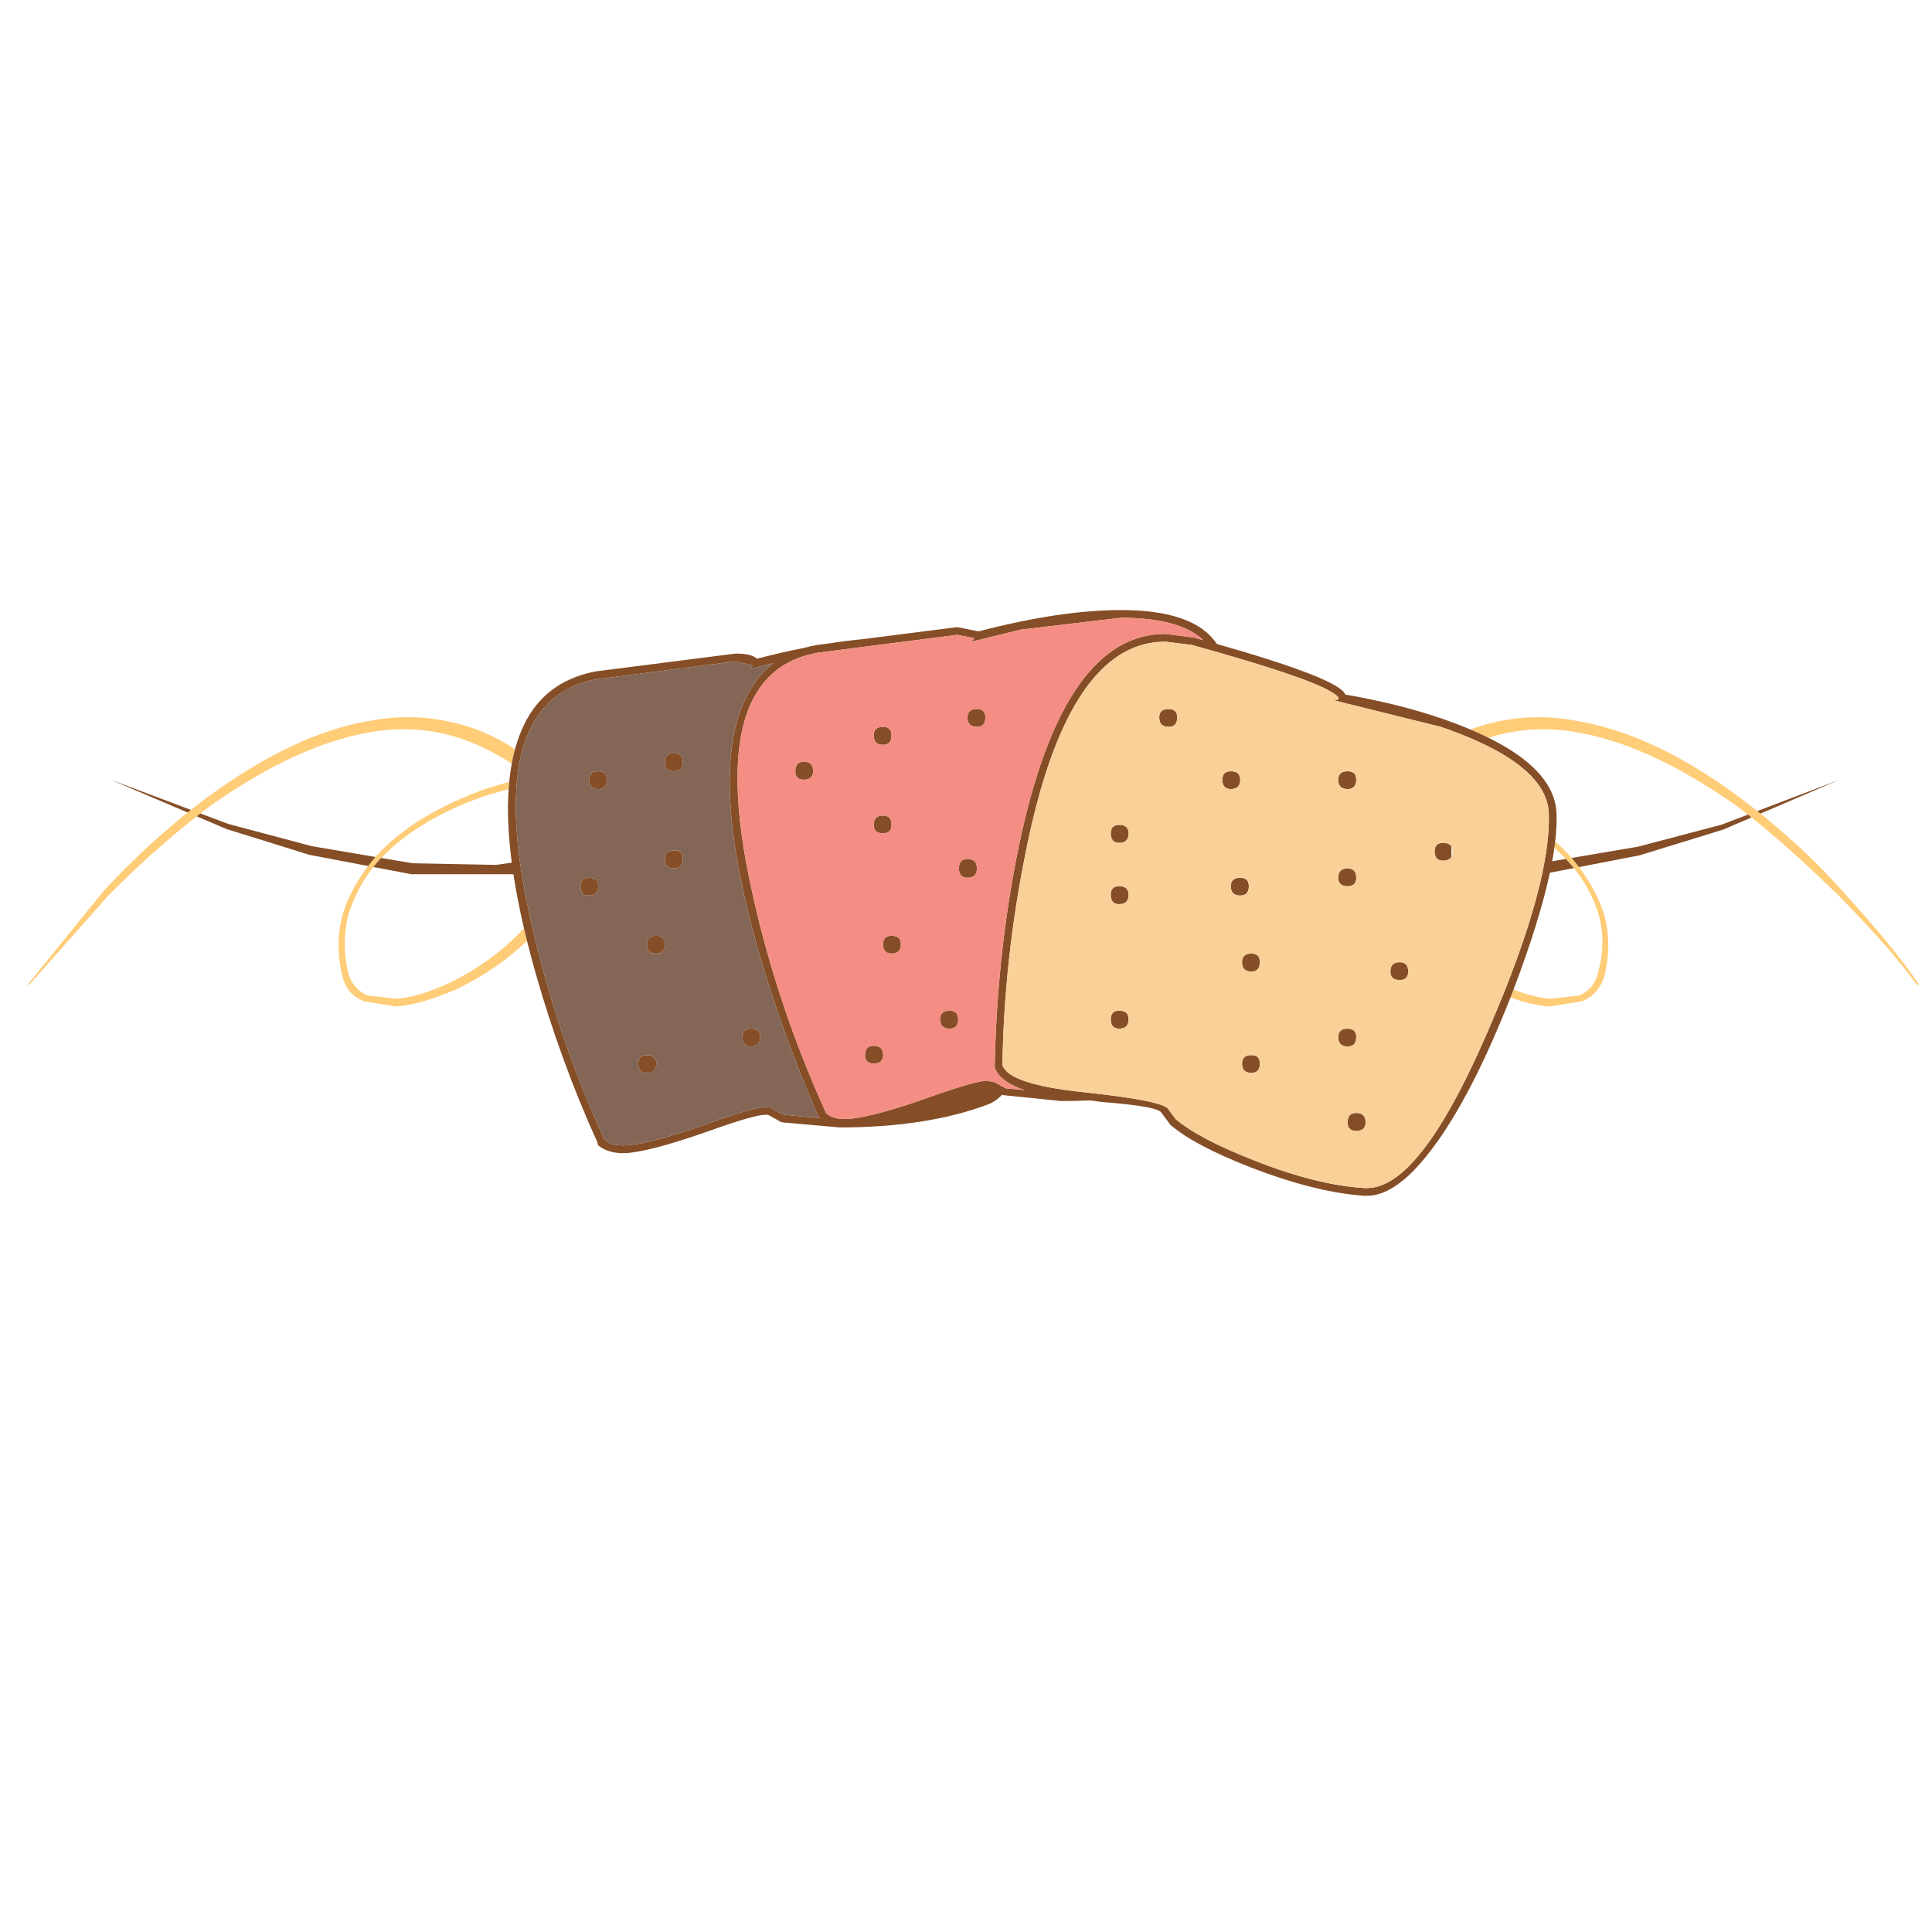 <?xml version="1.0" encoding="utf-8"?>
<!-- Generator: Adobe Illustrator 16.0.0, SVG Export Plug-In . SVG Version: 6.00 Build 0)  -->
<!DOCTYPE svg PUBLIC "-//W3C//DTD SVG 1.1//EN" "http://www.w3.org/Graphics/SVG/1.1/DTD/svg11.dtd">
<svg version="1.1" id="Layer_1" xmlns="http://www.w3.org/2000/svg" xmlns:xlink="http://www.w3.org/1999/xlink" x="0px" y="0px"
	 width="300px" height="300px" viewBox="0 0 300 300" enable-background="new 0 0 300 300" xml:space="preserve">
<g>
	<path fill-rule="evenodd" clip-rule="evenodd" fill="#FFCC77" d="M30.539,126.757c-4.376,3.427-8.914,7.49-13.612,12.188
		L4.495,152.978l-0.142-0.143l11.775-14.54c4.25-4.545,8.587-8.59,13.012-12.134c0.169-0.135,0.338-0.27,0.508-0.403
		c0.832-0.658,1.667-1.299,2.505-1.922c9.006-6.612,17.387-10.573,25.142-11.883c5.477-1.066,10.905-0.678,16.283,1.166
		c2.31,0.833,4.439,1.913,6.385,3.24c-0.192,0.713-0.36,1.456-0.501,2.227c-1.944-1.296-4.172-2.454-6.684-3.474
		c-4.845-1.844-9.872-2.328-15.083-1.451c-7.506,1.233-15.754,4.987-24.742,11.259c-0.609,0.45-1.222,0.914-1.837,1.39
		C30.923,126.458,30.731,126.607,30.539,126.757z M58.305,133.068c0.063-0.074,0.125-0.148,0.189-0.224
		c3.973-4.311,9.712-7.798,17.218-10.459l3.359-0.986c-0.037,0.38-0.069,0.765-0.095,1.156l-2.864,0.773
		c-7.146,2.342-12.785,5.64-16.917,9.894c-0.053,0.055-0.106,0.11-0.159,0.166c-0.37,0.396-0.725,0.809-1.064,1.237
		c-1.617,2.042-2.896,4.452-3.836,7.229c-0.8,3.177-0.8,6.313,0,9.409c0.434,1.505,1.403,2.607,2.908,3.308l4.501,0.516
		c2.472-0.172,5.427-1.094,8.866-2.766c4.263-2.162,7.912-4.888,10.948-8.179c0.152,0.646,0.31,1.301,0.475,1.962
		c-2.968,2.864-6.557,5.336-10.765,7.416c-3.8,1.673-6.975,2.595-9.524,2.767l-5.043-0.801c-1.749-0.704-2.852-1.979-3.308-3.822
		c-0.876-3.534-0.829-6.888,0.142-10.06c0.714-2.319,1.995-4.695,3.844-7.128C57.533,134.008,57.909,133.539,58.305,133.068z
		 M228.729,113.119c5.301-1.844,10.679-2.232,16.134-1.166c7.944,1.311,16.375,5.271,25.291,11.883
		c0.926,0.694,1.834,1.396,2.726,2.104c0.164,0.131,0.328,0.262,0.491,0.394c4.698,3.777,8.92,7.764,12.666,11.961
		c5.396,5.911,9.368,10.758,11.917,14.54l-0.258,0.143c-2.644-3.706-6.749-8.383-12.316-14.032
		c-5.122-4.98-9.588-8.985-13.398-12.016c-0.188-0.148-0.373-0.293-0.556-0.437c-0.714-0.56-1.404-1.084-2.071-1.573
		c-8.988-6.272-17.238-10.026-24.749-11.259c-4.636-0.781-9.128-0.482-13.477,0.895c-0.884-0.437-1.822-0.865-2.816-1.285
		C228.45,113.219,228.589,113.168,228.729,113.119z M243.696,132.845c0.113,0.126,0.225,0.252,0.335,0.38
		c0.402,0.463,0.787,0.936,1.152,1.417c1.638,2.153,2.899,4.474,3.786,6.962c0.968,3.172,1.015,6.526,0.143,10.06
		c-0.61,1.844-1.761,3.118-3.45,3.822l-5.017,0.801c-1.803-0.117-3.836-0.583-6.098-1.396c0.094-0.239,0.188-0.479,0.281-0.719
		c0.063-0.164,0.125-0.328,0.187-0.491c2.204,0.819,4.119,1.289,5.745,1.406l4.501-0.516c1.501-0.7,2.432-1.803,2.793-3.308
		c0.972-3.096,1.02-6.232,0.143-9.409c-0.86-2.645-2.125-4.999-3.796-7.06c-0.394-0.485-0.81-0.954-1.247-1.406
		c-0.004-0.004-0.008-0.007-0.011-0.01c-0.561-0.597-1.153-1.177-1.779-1.739c0.046-0.333,0.088-0.659,0.125-0.979
		C242.286,131.364,243.021,132.092,243.696,132.845z"/>
	<path fill-rule="evenodd" clip-rule="evenodd" fill="#854E27" d="M126.919,100.144l1.725-0.22c1.795-0.284,3.526-0.504,5.193-0.661
		l14.808-1.885l3.309,0.658c8.473-2.206,15.837-3.308,22.092-3.308c7.63,0,12.598,1.756,14.902,5.267
		c12.718,3.614,19.364,6.231,19.94,7.85c0.143,0.025,0.285,0.05,0.427,0.075c2.694,0.475,5.261,1.02,7.7,1.634
		c3.872,0.975,7.424,2.125,10.656,3.45c0.217,0.088,0.43,0.178,0.641,0.268c0.994,0.419,1.933,0.848,2.816,1.285
		c4.792,2.368,7.955,4.989,9.49,7.863c0.696,1.304,1.058,2.66,1.085,4.067c0.035,1.251-0.036,2.642-0.214,4.172
		c-0.037,0.321-0.079,0.647-0.125,0.979c-0.096,0.674-0.21,1.374-0.343,2.098l2.122-0.359c0.003,0.003,0.007,0.006,0.011,0.01
		c0.438,0.452,0.854,0.921,1.247,1.406l-3.735,0.722c-0.016,0.073-0.031,0.146-0.048,0.22c-1.074,4.943-2.941,10.924-5.603,17.944
		c-0.062,0.163-0.123,0.327-0.187,0.491c-0.094,0.24-0.188,0.479-0.281,0.719c-3.74,9.48-7.476,16.872-11.205,22.173
		c-1.294,1.841-2.588,3.429-3.881,4.766c-2.566,2.566-4.953,3.851-7.158,3.851h-0.508c-5.039-0.362-10.867-1.817-17.482-4.366
		c-5.911-2.3-10.101-4.515-12.568-6.643l-1.457-1.966c-0.533-0.629-3.622-1.159-9.267-1.594l-1.783-0.243
		c-1.443,0.067-2.931,0.102-4.46,0.102l-8.982-0.915l-0.162-0.082c-0.681,0.706-1.424,1.217-2.23,1.532
		c-6.35,2.377-14.027,3.565-23.034,3.565l-9.009-0.8l-2.108-1.166h-0.4c-1.144,0-4.051,0.836-8.724,2.508
		c-6.539,2.301-10.998,3.451-13.375,3.451c-1.595,0-2.878-0.4-3.85-1.2l-0.108-0.258v-0.142c-3.805-8.379-7.027-17.207-9.667-26.485
		c-0.471-1.667-0.903-3.292-1.294-4.874c-0.165-0.662-0.323-1.316-0.475-1.962c-0.689-2.955-1.235-5.751-1.637-8.389H63.911
		l-5.938-1.129c0.34-0.428,0.695-0.84,1.064-1.237c0.053-0.056,0.106-0.111,0.159-0.166l4.857,0.824l12.975,0.257l2.44-0.346
		c-0.556-4.235-0.72-8.036-0.492-11.402c0.026-0.391,0.058-0.776,0.095-1.156c0.095-0.977,0.225-1.915,0.39-2.813
		c0.142-0.771,0.309-1.514,0.501-2.227c0.438-1.616,1.007-3.084,1.708-4.406c0.46-0.87,0.982-1.669,1.566-2.399
		c2.209-2.769,5.3-4.536,9.273-5.301l21.719-2.766c1.677,0,2.779,0.267,3.308,0.8c2.543-0.662,4.987-1.224,7.331-1.688
		C125.524,100.411,126.208,100.259,126.919,100.144z M30.539,126.757c0.192-0.15,0.384-0.299,0.576-0.447l4.345,1.634l12.968,3.45
		l9.877,1.674c-0.396,0.471-0.771,0.939-1.125,1.407l-9.145-1.739l-12.832-3.993L30.539,126.757z M29.647,125.758
		c-0.17,0.133-0.339,0.268-0.508,0.403l-11.955-5.091L29.647,125.758z M138.436,114.203c0,0.967-0.436,1.451-1.308,1.451
		c-0.972,0-1.458-0.483-1.458-1.451c0-0.895,0.486-1.342,1.458-1.342C138,112.861,138.436,113.309,138.436,114.203z
		 M124.679,101.924c-3.811,1.234-6.55,3.777-8.216,7.629c-2.725,6.298-2.584,16.096,0.424,29.393
		c2.544,11.465,6.336,22.756,11.375,33.874c0.605,0.628,1.575,0.942,2.908,0.942c2.205,0,6.13-0.97,11.774-2.908
		c5.645-2.034,9.084-3.051,10.317-3.051l1.2,0.258l1.735,0.936l2.911,0.271c-0.846-0.28-1.581-0.595-2.206-0.942
		c-0.342-0.189-0.65-0.39-0.926-0.6c-0.745-0.568-1.25-1.209-1.515-1.922v-0.508c0.267-12.013,1.55-23.484,3.851-34.416
		c0.257-1.216,0.523-2.397,0.8-3.545c0.239-0.991,0.485-1.957,0.738-2.897c0.156-0.582,0.314-1.153,0.475-1.715
		c0.059-0.202,0.117-0.403,0.177-0.604c0.227-0.773,0.46-1.528,0.698-2.264c1.292-3.992,2.738-7.425,4.338-10.3
		c0.178-0.32,0.357-0.633,0.539-0.939c0.479-0.806,0.97-1.564,1.475-2.274c3.741-5.269,8.206-7.904,13.395-7.904l4.358,0.542
		c0.524,0.144,1.039,0.287,1.546,0.427c-2.452-2.318-6.721-3.478-12.805-3.478l-15.592,1.851l-7.558,1.857l0.399-0.542l-2.65-0.516
		l-21.583,2.766C126.225,101.486,125.431,101.679,124.679,101.924z M116.886,103.337l-2.657-0.65l-21.434,2.766
		c-3.321,0.584-5.991,1.951-8.009,4.101c-5.339,5.688-6.12,16.854-2.342,33.5c2.567,11.556,6.368,22.847,11.402,33.873
		c0.61,0.624,1.579,0.936,2.908,0.936c2.206,0,6.13-0.97,11.775-2.908c5.645-2.033,9.085-3.05,10.324-3.05
		c0.701,0,1.098,0.133,1.193,0.399l1.715,0.8l5.559,0.516l-0.258-0.258c-3.706-8.479-6.88-17.307-9.524-26.484
		c-4.753-16.986-5.504-29.427-2.254-37.324c0.245-0.595,0.513-1.165,0.803-1.708c1.055-2.006,2.395-3.634,4.02-4.884l-3.62,0.891
		L116.886,103.337z M123.496,119.762c0-0.99,0.438-1.484,1.315-1.484c0.967,0,1.451,0.495,1.451,1.484
		c0,0.872-0.483,1.309-1.451,1.309C123.934,121.07,123.496,120.634,123.496,119.762z M104.678,116.969
		c0.895,0,1.342,0.436,1.342,1.308c0,0.99-0.447,1.484-1.342,1.484c-0.967,0-1.451-0.495-1.451-1.484
		C103.227,117.405,103.71,116.969,104.678,116.969z M104.678,132.052c0.895,0,1.342,0.445,1.342,1.335
		c0,0.972-0.447,1.458-1.342,1.458c-0.967,0-1.451-0.486-1.451-1.458C103.227,132.497,103.71,132.052,104.678,132.052z
		 M138.436,128.086c0,0.873-0.436,1.309-1.308,1.309c-0.972,0-1.458-0.436-1.458-1.309c0-0.967,0.486-1.451,1.458-1.451
		C138,126.635,138.436,127.119,138.436,128.086z M94.245,121.07c0,0.971-0.447,1.457-1.342,1.457c-0.967,0-1.451-0.486-1.451-1.457
		c0-0.873,0.483-1.309,1.451-1.309C93.798,119.762,94.245,120.198,94.245,121.07z M90.137,137.61c0-0.877,0.438-1.315,1.315-1.315
		c0.967,0,1.451,0.438,1.451,1.315c0,0.967-0.484,1.451-1.451,1.451C90.576,139.061,90.137,138.577,90.137,137.61z M101.912,145.304
		c0.877,0,1.315,0.438,1.315,1.315c0,0.967-0.438,1.451-1.315,1.451c-0.967,0-1.451-0.483-1.451-1.451
		C100.461,145.743,100.945,145.304,101.912,145.304z M101.912,165.152c0,0.967-0.483,1.45-1.451,1.45
		c-0.895,0-1.342-0.483-1.342-1.45c0-0.877,0.447-1.315,1.342-1.315C101.429,163.837,101.912,164.275,101.912,165.152z
		 M138.436,145.304c0.972,0,1.458,0.438,1.458,1.315c0,0.967-0.486,1.451-1.458,1.451c-0.872,0-1.308-0.483-1.308-1.451
		C137.128,145.743,137.563,145.304,138.436,145.304z M134.328,163.837c0-0.967,0.447-1.45,1.342-1.45
		c0.972,0,1.458,0.483,1.458,1.45c0,0.877-0.486,1.315-1.458,1.315C134.775,165.152,134.328,164.714,134.328,163.837z
		 M116.595,159.729c0.972,0,1.458,0.438,1.458,1.314c0,0.968-0.486,1.451-1.458,1.451c-0.872,0-1.308-0.483-1.308-1.451
		C115.287,160.168,115.723,159.729,116.595,159.729z M226.661,113.936c-0.936-0.364-1.918-0.722-2.949-1.074l-16.566-4.108
		c0.832-0.057,0.934-0.334,0.305-0.834c-0.177-0.141-0.412-0.299-0.705-0.475c-2.639-1.595-9.87-4.029-21.691-7.301l-4.108-0.508
		c-4.624,0-8.645,2.28-12.063,6.84c-0.507,0.677-1.001,1.403-1.481,2.179c-0.181,0.292-0.359,0.592-0.535,0.898
		c-1.614,2.796-3.071,6.182-4.373,10.158c-0.277,0.851-0.549,1.729-0.813,2.634c-0.06,0.203-0.118,0.408-0.177,0.613
		c-0.209,0.736-0.413,1.49-0.613,2.261c-0.003,0.008-0.005,0.016-0.007,0.024c-0.229,0.883-0.453,1.79-0.671,2.718
		c-0.262,1.124-0.515,2.281-0.76,3.471c-0.079,0.384-0.156,0.772-0.233,1.162c-2.205,10.946-3.395,21.882-3.565,32.81
		c0.152,0.441,0.479,0.854,0.979,1.237c0.253,0.195,0.551,0.383,0.895,0.563c2.089,1.096,5.837,1.912,11.242,2.45
		c8.116,0.877,12.347,1.761,12.69,2.65l1.077,1.458c2.377,2.033,6.474,4.188,12.29,6.467c6.539,2.566,12.231,3.983,17.076,4.25
		h0.399c3.03,0,6.288-2.472,9.775-7.416c2.817-3.993,5.784-9.6,8.9-16.818c0.868-1.997,1.677-3.926,2.427-5.789
		c0.164-0.408,0.326-0.813,0.484-1.213c2.649-6.722,4.504-12.552,5.563-17.493c0.132-0.617,0.252-1.22,0.358-1.81
		c0.205-1.124,0.366-2.197,0.481-3.22c0.037-0.334,0.07-0.663,0.099-0.986c0.098-1.151,0.135-2.233,0.111-3.247
		c-0.062-4.271-3.732-8.058-11.012-11.361C228.602,114.722,227.658,114.325,226.661,113.936z M208.769,119.806
		c0.146-0.029,0.307-0.044,0.484-0.044c0.375,0,0.671,0.077,0.889,0.23c0.303,0.211,0.454,0.57,0.454,1.078
		c0,0.971-0.447,1.457-1.343,1.457c-0.967,0-1.45-0.486-1.45-1.457C207.803,120.358,208.125,119.937,208.769,119.806z
		 M192.578,121.07c0,0.077-0.004,0.151-0.011,0.224c-0.07,0.822-0.553,1.233-1.447,1.233c-0.872,0-1.309-0.486-1.309-1.457
		c0-0.638,0.233-1.042,0.698-1.213c0.172-0.063,0.376-0.095,0.61-0.095C192.092,119.762,192.578,120.198,192.578,121.07z
		 M192.578,136.295c0.895,0,1.342,0.438,1.342,1.315c0,0.967-0.447,1.451-1.342,1.451c-0.972,0-1.458-0.484-1.458-1.451
		C191.12,136.733,191.606,136.295,192.578,136.295z M209.253,137.61c-0.967,0-1.45-0.438-1.45-1.315c0-0.967,0.483-1.45,1.45-1.45
		c0.896,0,1.343,0.483,1.343,1.45C210.596,137.172,210.148,137.61,209.253,137.61z M225.373,133.045c-0.228,0.4-0.659,0.6-1.295,0.6
		c-0.872,0-1.308-0.483-1.308-1.451c0-0.876,0.436-1.315,1.308-1.315c0.636,0,1.067,0.181,1.295,0.542V133.045z M180.003,111.411
		c0-0.391,0.097-0.695,0.288-0.912c0.241-0.269,0.631-0.403,1.17-0.403c0.89,0,1.335,0.438,1.335,1.315
		c0,0.169-0.014,0.324-0.041,0.464c-0.129,0.657-0.561,0.986-1.294,0.986C180.489,112.861,180.003,112.377,180.003,111.411z
		 M150.237,111.411c0-0.877,0.486-1.315,1.458-1.315c0.872,0,1.309,0.438,1.309,1.315c0,0.967-0.437,1.451-1.309,1.451
		C150.724,112.861,150.237,112.377,150.237,111.411z M150.237,133.387c0.972,0,1.458,0.486,1.458,1.458
		c0,0.967-0.486,1.45-1.458,1.45c-0.89,0-1.335-0.483-1.335-1.45C148.902,133.873,149.348,133.387,150.237,133.387z
		 M175.244,129.395c0,0.99-0.485,1.484-1.457,1.484c-0.872,0-1.309-0.495-1.309-1.484c0-0.465,0.124-0.806,0.373-1.024
		c0.216-0.189,0.528-0.285,0.936-0.285c0.913,0,1.396,0.385,1.45,1.156C175.242,129.291,175.244,129.342,175.244,129.395z
		 M174.238,137.647c0.546,0.103,0.87,0.409,0.973,0.918c0.022,0.116,0.033,0.243,0.033,0.38c0,0.525-0.142,0.909-0.427,1.149
		c-0.241,0.206-0.585,0.308-1.03,0.308c-0.872,0-1.309-0.485-1.309-1.457c0-0.36,0.071-0.647,0.214-0.861
		c0.211-0.316,0.575-0.475,1.095-0.475C173.951,137.61,174.102,137.623,174.238,137.647z M172.479,158.278
		c0-0.895,0.437-1.342,1.309-1.342c0.972,0,1.457,0.447,1.457,1.342c0,0.968-0.485,1.451-1.457,1.451
		C172.915,159.729,172.479,159.246,172.479,158.278z M147.445,159.729c-0.968,0-1.451-0.483-1.451-1.451
		c0-0.895,0.483-1.342,1.451-1.342c0.895,0,1.342,0.447,1.342,1.342C148.787,159.246,148.34,159.729,147.445,159.729z
		 M215.896,150.862c0-0.967,0.486-1.45,1.457-1.45c0.873,0,1.309,0.483,1.309,1.45c0,0.877-0.436,1.315-1.309,1.315
		C216.383,152.178,215.896,151.739,215.896,150.862z M195.337,148.446c0.194,0.223,0.291,0.544,0.291,0.966
		c0,0.967-0.438,1.45-1.314,1.45c-0.968,0-1.451-0.483-1.451-1.45c0-0.272,0.045-0.503,0.136-0.691
		c0.095-0.203,0.241-0.357,0.438-0.464c0.227-0.125,0.519-0.187,0.878-0.187c0.107,0,0.209,0.007,0.305,0.021
		C194.93,148.135,195.169,148.254,195.337,148.446z M195.628,165.152c0,0.967-0.438,1.45-1.314,1.45
		c-0.968,0-1.451-0.483-1.451-1.45c0-0.877,0.483-1.315,1.451-1.315C195.189,163.837,195.628,164.275,195.628,165.152z
		 M210.596,161.044c0,0.968-0.447,1.451-1.343,1.451c-0.967,0-1.45-0.483-1.45-1.451c0-0.876,0.483-1.314,1.45-1.314
		C210.148,159.729,210.596,160.168,210.596,161.044z M210.596,172.819c0.967,0,1.45,0.483,1.45,1.45c0,0.895-0.483,1.342-1.45,1.342
		c-0.895,0-1.343-0.447-1.343-1.342C209.253,173.303,209.701,172.819,210.596,172.819z M273.37,126.334
		c-0.163-0.132-0.327-0.263-0.491-0.394l12.561-4.782L273.37,126.334z M245.184,134.641c-0.365-0.481-0.75-0.953-1.152-1.417
		l10.308-1.749l12.975-3.417l4.111-1.566c0.183,0.144,0.368,0.289,0.556,0.437l-4.416,1.895l-12.968,3.993L245.184,134.641z"/>
	<path fill-rule="evenodd" clip-rule="evenodd" fill="#F48D83" d="M138.436,128.086c0-0.967-0.436-1.451-1.308-1.451
		c-0.972,0-1.458,0.484-1.458,1.451c0,0.873,0.486,1.309,1.458,1.309C138,129.395,138.436,128.958,138.436,128.086z
		 M123.496,119.762c0,0.872,0.438,1.309,1.315,1.309c0.967,0,1.451-0.437,1.451-1.309c0-0.99-0.483-1.484-1.451-1.484
		C123.934,118.277,123.496,118.772,123.496,119.762z M138.436,114.203c0-0.895-0.436-1.342-1.308-1.342
		c-0.972,0-1.458,0.447-1.458,1.342c0,0.967,0.486,1.451,1.458,1.451C138,115.654,138.436,115.17,138.436,114.203z M124.679,101.924
		c0.752-0.245,1.546-0.438,2.382-0.58l21.583-2.766l2.65,0.516l-0.399,0.542l7.558-1.857l15.592-1.851
		c6.084,0,10.353,1.159,12.805,3.478c-0.507-0.141-1.021-0.283-1.546-0.427l-4.358-0.542c-5.188,0-9.653,2.635-13.395,7.904
		c-0.505,0.71-0.996,1.468-1.475,2.274c-1.815,3.057-3.44,6.804-4.877,11.239c-0.238,0.736-0.472,1.491-0.698,2.264
		c-0.06,0.201-0.118,0.402-0.177,0.604c-0.16,0.563-0.318,1.134-0.475,1.715c-0.253,0.94-0.499,1.906-0.738,2.897
		c-0.276,1.148-0.543,2.33-0.8,3.545c-2.301,10.932-3.584,22.403-3.851,34.416v0.508c0.265,0.713,0.77,1.354,1.515,1.922
		c0.275,0.21,0.584,0.41,0.926,0.6c0.625,0.348,1.36,0.662,2.206,0.942l-2.911-0.271l-1.735-0.936l-1.2-0.258
		c-1.233,0-4.673,1.017-10.317,3.051c-5.645,1.938-9.569,2.908-11.774,2.908c-1.333,0-2.302-0.314-2.908-0.942
		c-5.039-11.117-8.831-22.409-11.375-33.874C112.039,117.517,114.636,105.176,124.679,101.924z M147.445,159.729
		c0.895,0,1.342-0.483,1.342-1.451c0-0.895-0.447-1.342-1.342-1.342c-0.968,0-1.451,0.447-1.451,1.342
		C145.994,159.246,146.478,159.729,147.445,159.729z M150.237,133.387c-0.89,0-1.335,0.486-1.335,1.458
		c0,0.967,0.445,1.45,1.335,1.45c0.972,0,1.458-0.483,1.458-1.45C151.695,133.873,151.209,133.387,150.237,133.387z
		 M150.237,111.411c0,0.967,0.486,1.451,1.458,1.451c0.872,0,1.309-0.484,1.309-1.451c0-0.877-0.437-1.315-1.309-1.315
		C150.724,110.095,150.237,110.534,150.237,111.411z M134.328,163.837c0,0.877,0.447,1.315,1.342,1.315
		c0.972,0,1.458-0.438,1.458-1.315c0-0.967-0.486-1.45-1.458-1.45C134.775,162.387,134.328,162.87,134.328,163.837z
		 M139.894,146.619c0-0.876-0.486-1.315-1.458-1.315c-0.872,0-1.308,0.438-1.308,1.315c0,0.967,0.436,1.451,1.308,1.451
		C139.407,148.07,139.894,147.586,139.894,146.619z"/>
	<path fill-rule="evenodd" clip-rule="evenodd" fill="#F8D098" d="M226.661,113.936c0.997,0.39,1.94,0.787,2.83,1.189
		c7.279,3.303,10.95,7.09,11.012,11.361c0.023,1.014-0.014,2.096-0.111,3.247c-0.028,0.324-0.062,0.652-0.099,0.986
		c-0.115,1.023-0.276,2.096-0.481,3.22c-0.106,0.59-0.227,1.193-0.358,1.81c-1.059,4.94-2.913,10.771-5.563,17.493
		c-0.158,0.4-0.32,0.805-0.484,1.213c-0.75,1.863-1.559,3.792-2.427,5.789c-6.974,16.156-13.198,24.234-18.676,24.234h-0.399
		c-4.845-0.267-10.537-1.684-17.076-4.25c-5.816-2.278-9.913-4.434-12.29-6.467l-1.077-1.458c-0.344-0.89-4.574-1.773-12.69-2.65
		c-5.405-0.538-9.153-1.354-11.242-2.45c-0.344-0.18-0.642-0.367-0.895-0.563c-0.5-0.384-0.827-0.796-0.979-1.237
		c0.171-10.928,1.36-21.864,3.565-32.81c0.077-0.39,0.154-0.778,0.233-1.162c0.245-1.19,0.498-2.347,0.76-3.471
		c0.218-0.929,0.441-1.835,0.671-2.718c0.002-0.008,0.004-0.016,0.007-0.024c0.2-0.771,0.404-1.525,0.613-2.261
		c0.059-0.206,0.117-0.41,0.177-0.613c0.264-0.905,0.535-1.783,0.813-2.634c1.444-4.412,3.08-8.097,4.908-11.056
		c0.48-0.776,0.975-1.502,1.481-2.179c3.418-4.56,7.438-6.84,12.063-6.84l4.108,0.508c11.821,3.272,19.053,5.706,21.691,7.301
		c1.333,0.8,1.467,1.236,0.4,1.309l16.566,4.108C224.743,113.213,225.726,113.572,226.661,113.936z M210.596,172.819
		c-0.895,0-1.343,0.483-1.343,1.45c0,0.895,0.448,1.342,1.343,1.342c0.967,0,1.45-0.447,1.45-1.342
		C212.046,173.303,211.563,172.819,210.596,172.819z M210.596,161.044c0-0.876-0.447-1.314-1.343-1.314
		c-0.967,0-1.45,0.438-1.45,1.314c0,0.968,0.483,1.451,1.45,1.451C210.148,162.495,210.596,162.012,210.596,161.044z
		 M192.862,165.152c0,0.967,0.483,1.45,1.451,1.45c0.876,0,1.314-0.483,1.314-1.45c0-0.877-0.438-1.315-1.314-1.315
		C193.346,163.837,192.862,164.275,192.862,165.152z M194.313,148.07c-0.359,0-0.651,0.062-0.878,0.187
		c-0.196,0.107-0.343,0.262-0.438,0.464c-0.091,0.188-0.136,0.419-0.136,0.691c0,0.967,0.483,1.45,1.451,1.45
		c0.876,0,1.314-0.483,1.314-1.45c0-0.422-0.097-0.744-0.291-0.966c-0.168-0.192-0.407-0.311-0.719-0.355
		C194.522,148.077,194.421,148.07,194.313,148.07z M215.896,150.862c0,0.877,0.486,1.315,1.457,1.315
		c0.873,0,1.309-0.438,1.309-1.315c0-0.967-0.436-1.45-1.309-1.45C216.383,149.412,215.896,149.896,215.896,150.862z
		 M172.479,158.278c0,0.968,0.437,1.451,1.309,1.451c0.972,0,1.457-0.483,1.457-1.451c0-0.895-0.485-1.342-1.457-1.342
		C172.915,156.937,172.479,157.384,172.479,158.278z M172.479,138.946c0,0.972,0.437,1.457,1.309,1.457
		c0.445,0,0.789-0.103,1.03-0.308c0.285-0.24,0.427-0.624,0.427-1.149c0-0.137-0.011-0.264-0.033-0.38
		c-0.103-0.51-0.427-0.816-0.973-0.918c-0.137-0.025-0.287-0.037-0.451-0.037c-0.52,0-0.884,0.158-1.095,0.475
		C172.55,138.298,172.479,138.585,172.479,138.946z M175.244,129.395c0-0.052-0.002-0.104-0.007-0.152
		c-0.054-0.771-0.537-1.156-1.45-1.156c-0.407,0-0.72,0.095-0.936,0.285c-0.249,0.218-0.373,0.559-0.373,1.024
		c0,0.99,0.437,1.484,1.309,1.484C174.759,130.879,175.244,130.384,175.244,129.395z M182.796,111.411
		c0-0.877-0.445-1.315-1.335-1.315c-0.539,0-0.929,0.134-1.17,0.403c-0.191,0.217-0.288,0.521-0.288,0.912
		c0,0.967,0.486,1.451,1.458,1.451c0.733,0,1.165-0.329,1.294-0.986C182.782,111.735,182.796,111.58,182.796,111.411z
		 M225.563,132.194c0-0.876-0.495-1.315-1.485-1.315c-0.872,0-1.308,0.438-1.308,1.315c0,0.967,0.436,1.451,1.308,1.451
		C225.068,133.645,225.563,133.161,225.563,132.194z M209.253,137.61c0.896,0,1.343-0.438,1.343-1.315
		c0-0.967-0.447-1.45-1.343-1.45c-0.967,0-1.45,0.483-1.45,1.45C207.803,137.172,208.286,137.61,209.253,137.61z M193.92,137.61
		c0-0.877-0.447-1.315-1.342-1.315c-0.972,0-1.458,0.438-1.458,1.315c0,0.967,0.486,1.451,1.458,1.451
		C193.473,139.061,193.92,138.577,193.92,137.61z M192.578,121.07c0-0.873-0.486-1.309-1.458-1.309c-0.234,0-0.438,0.032-0.61,0.095
		c-0.465,0.171-0.698,0.576-0.698,1.213c0,0.971,0.437,1.457,1.309,1.457c0.895,0,1.377-0.411,1.447-1.233
		C192.574,121.222,192.578,121.147,192.578,121.07z M210.142,119.992c-0.218-0.154-0.514-0.23-0.889-0.23
		c-0.178,0-0.339,0.015-0.484,0.044c-0.644,0.131-0.966,0.553-0.966,1.265c0,0.971,0.483,1.457,1.45,1.457
		c0.896,0,1.343-0.486,1.343-1.457C210.596,120.563,210.444,120.203,210.142,119.992z"/>
	<path fill-rule="evenodd" clip-rule="evenodd" fill="#846656" d="M116.886,103.337l-0.4,0.515l3.62-0.891
		c-1.625,1.25-2.965,2.877-4.02,4.884c-4.144,7.755-3.661,20.766,1.451,39.032c2.644,9.178,5.818,18.006,9.524,26.484l0.258,0.258
		l-5.559-0.516l-1.715-0.8c-0.095-0.267-0.493-0.399-1.193-0.399c-1.238,0-4.679,1.017-10.324,3.05
		c-5.645,1.938-9.569,2.908-11.775,2.908c-1.329,0-2.298-0.312-2.908-0.936c-5.035-11.026-8.835-22.317-11.402-33.873
		c-5.206-22.939-1.755-35.473,10.352-37.602l21.434-2.766L116.886,103.337z M116.595,159.729c-0.872,0-1.308,0.438-1.308,1.314
		c0,0.968,0.436,1.451,1.308,1.451c0.972,0,1.458-0.483,1.458-1.451C118.052,160.168,117.566,159.729,116.595,159.729z
		 M99.119,165.152c0,0.967,0.447,1.45,1.342,1.45c0.967,0,1.451-0.483,1.451-1.45c0-0.877-0.483-1.315-1.451-1.315
		C99.566,163.837,99.119,164.275,99.119,165.152z M101.912,145.304c-0.967,0-1.451,0.438-1.451,1.315
		c0,0.967,0.483,1.451,1.451,1.451c0.877,0,1.315-0.483,1.315-1.451C103.227,145.743,102.789,145.304,101.912,145.304z
		 M90.137,137.61c0,0.967,0.438,1.451,1.315,1.451c0.967,0,1.451-0.484,1.451-1.451c0-0.877-0.484-1.315-1.451-1.315
		C90.576,136.295,90.137,136.733,90.137,137.61z M94.245,121.07c0-0.873-0.447-1.309-1.342-1.309c-0.967,0-1.451,0.436-1.451,1.309
		c0,0.971,0.483,1.457,1.451,1.457C93.798,122.527,94.245,122.042,94.245,121.07z M106.02,133.387c0-0.891-0.447-1.335-1.342-1.335
		c-0.967,0-1.451,0.445-1.451,1.335c0,0.972,0.483,1.458,1.451,1.458C105.573,134.845,106.02,134.359,106.02,133.387z
		 M104.678,116.969c-0.967,0-1.451,0.436-1.451,1.308c0,0.99,0.483,1.484,1.451,1.484c0.895,0,1.342-0.495,1.342-1.484
		C106.02,117.405,105.573,116.969,104.678,116.969z"/>
</g>
</svg>
